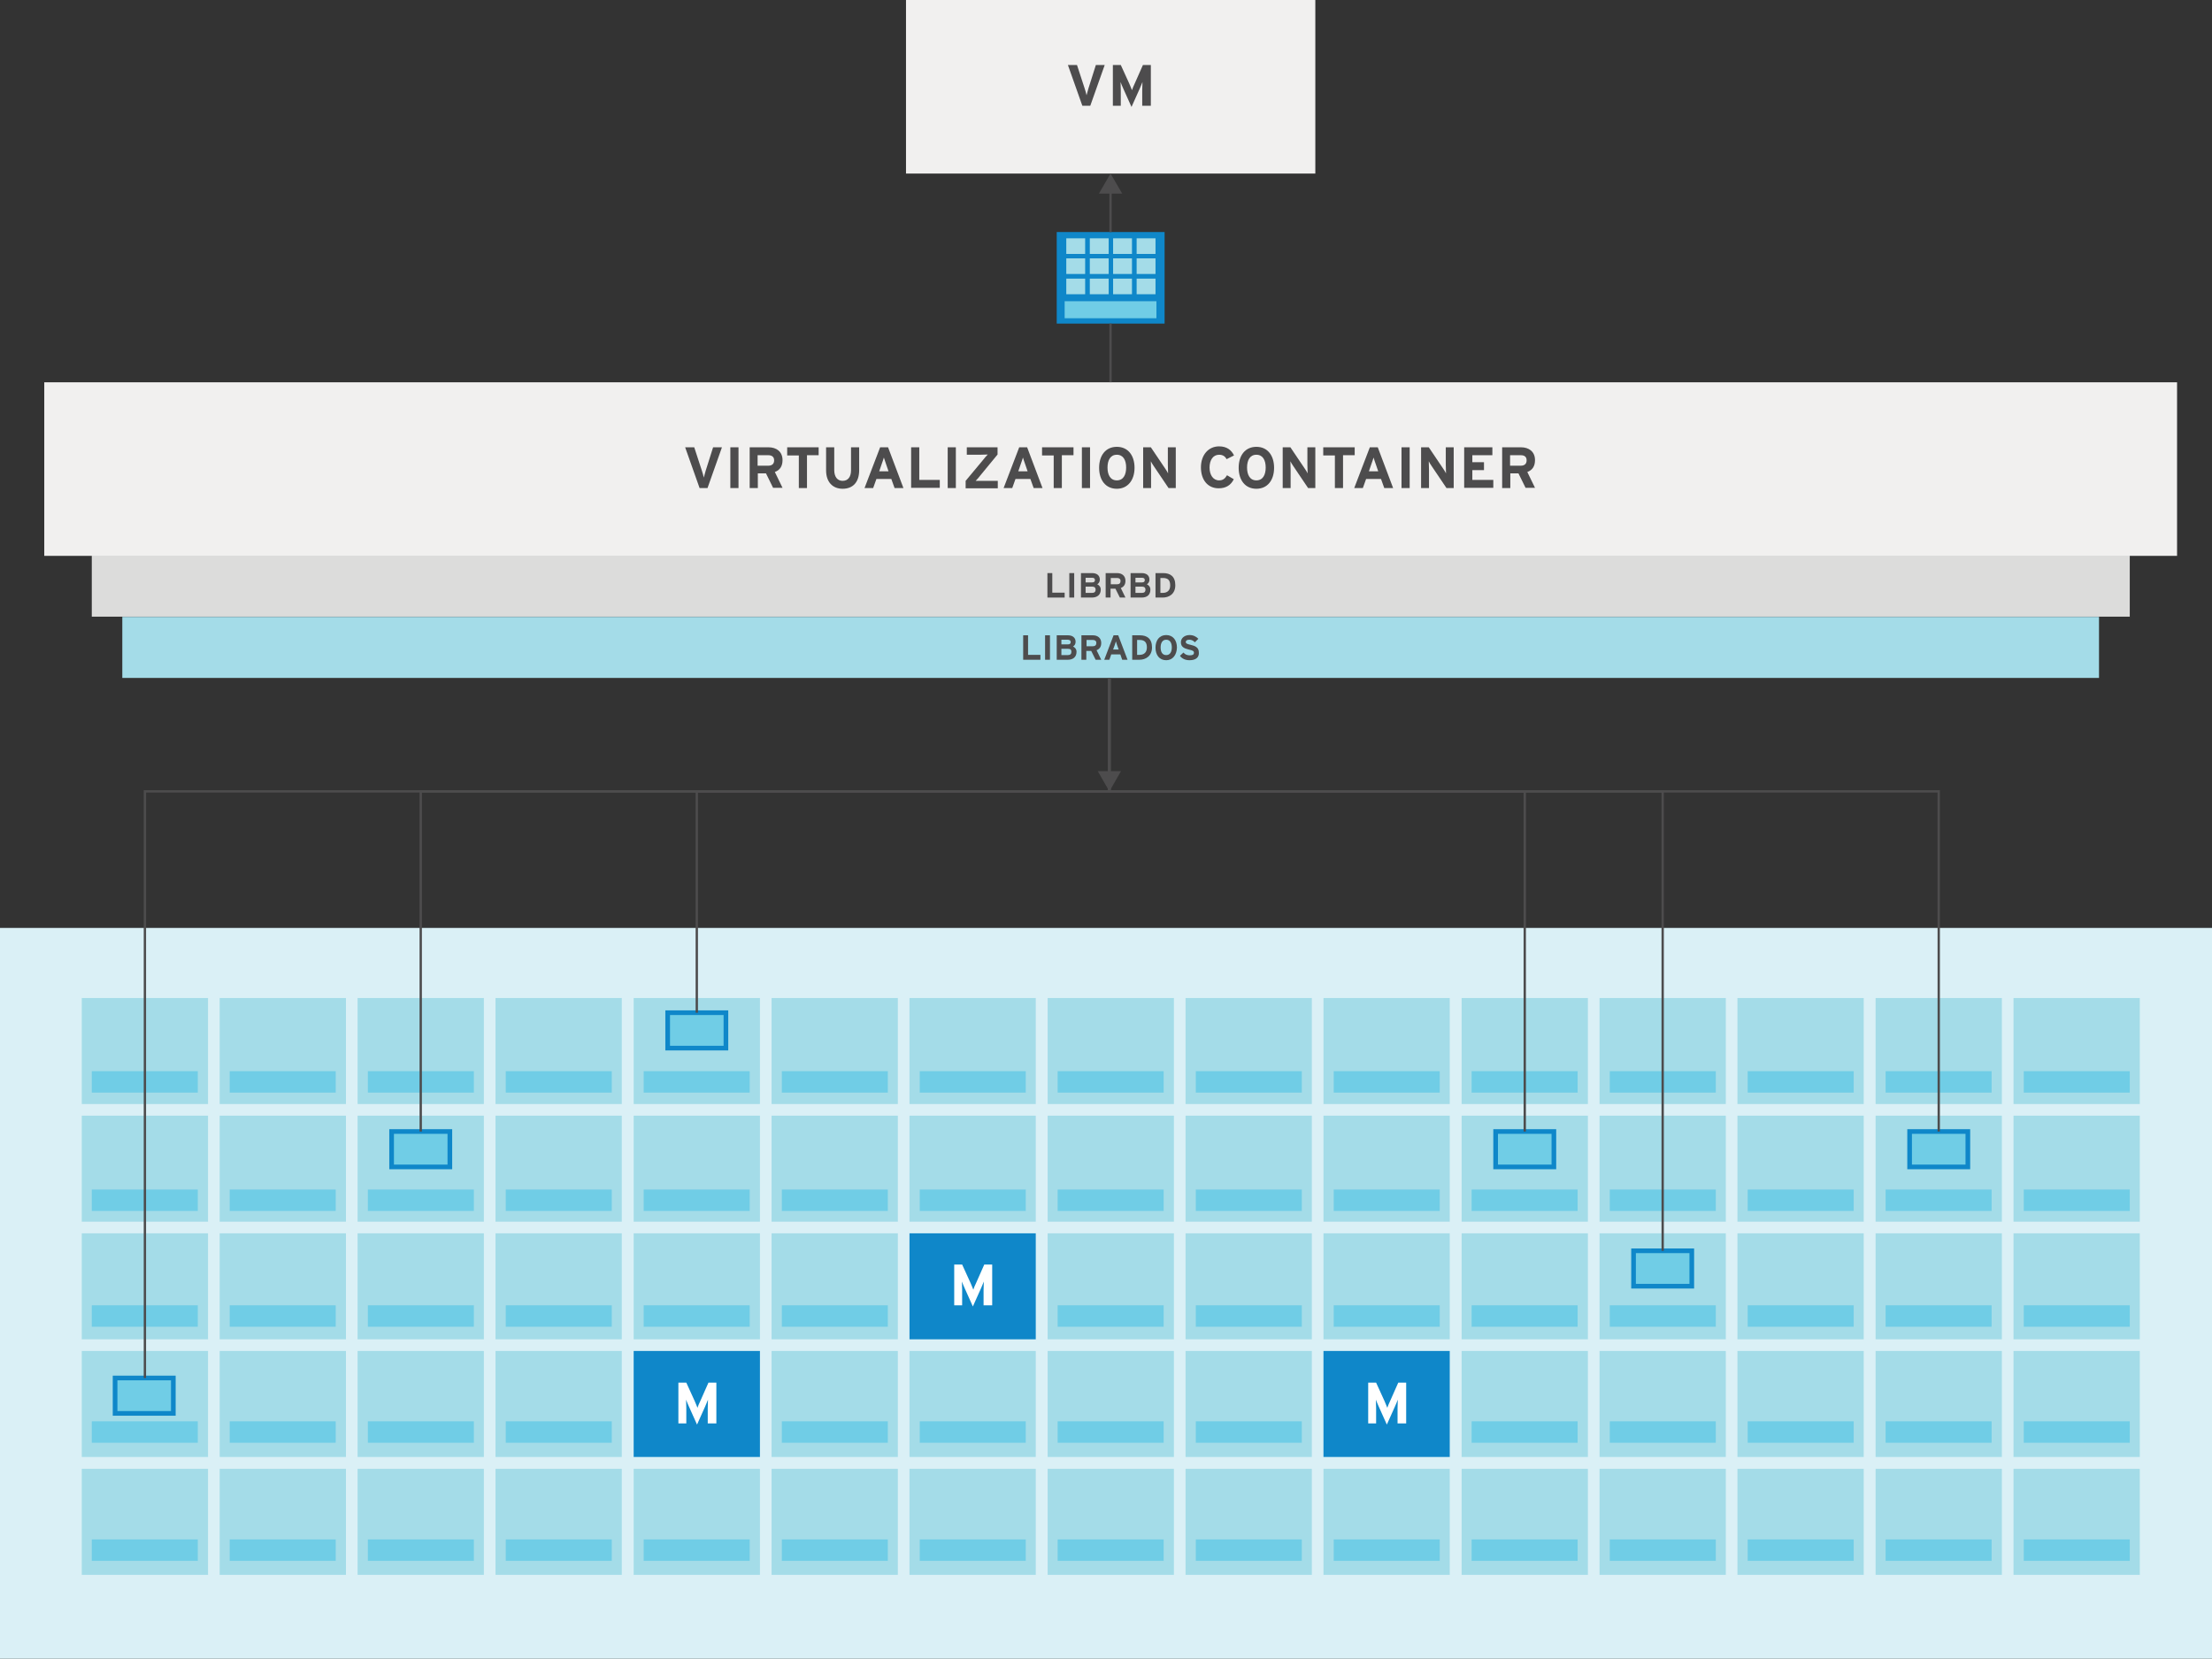 <?xml version="1.0" encoding="utf-8"?>
<!-- Generator: Adobe Illustrator 21.0.0, SVG Export Plug-In . SVG Version: 6.00 Build 0)  -->
<svg version="1.1" id="Layer_1" xmlns="http://www.w3.org/2000/svg" xmlns:xlink="http://www.w3.org/1999/xlink" x="0px" y="0px"
	 width="949.5px" height="712px" viewBox="0 0 949.5 712" style="enable-background:new 0 0 949.5 712;" xml:space="preserve">
<rect x="0" y="0" width="949.5" height="712" fill="#333333" stroke="none"/>
<style type="text/css">
	.st0{fill:#F1F0EF;}
	.st1{fill:#DCDCDB;}
	.st2{fill:#A4DCE8;}
	.st3{fill:#DAF0F6;}
	.st4{fill:#0F87C9;}
	.st5{fill:#FFFFFF;}
	.st6{fill:#4D4C4D;}
	.st7{fill:#70CDE6;}
	.st8{fill:#70CDE6;stroke:#0F87C9;stroke-width:2;stroke-miterlimit:10;}
	.st9{fill:none;stroke:#4D4C4D;stroke-miterlimit:10;}
</style>
<rect x="388.9" class="st0" width="175.7" height="74.5"/>
<rect x="19" y="164.1" class="st0" width="915.5" height="74.5"/>
<rect x="39.4" y="238.5" class="st1" width="874.8" height="26.2"/>
<rect x="52.5" y="264.8" class="st2" width="848.5" height="26.2"/>
<rect y="398.3" class="st3" width="949.5" height="313.7"/>
<rect x="390.4" y="529.4" class="st4" width="54.2" height="45.5"/>
<rect x="272" y="579.9" class="st4" width="54.2" height="45.5"/>
<rect x="568.1" y="579.9" class="st4" width="54.2" height="45.5"/>
<g>
	<path class="st5" d="M303.8,611v-6.4c0-0.9,0.1-3.2,0.1-3.8c-0.2,0.6-0.8,1.9-1.2,2.9l-3.5,7.8l-3.5-7.8c-0.4-1-1-2.2-1.2-2.9
		c0,0.7,0.1,2.9,0.1,3.8v6.4h-3.4v-17.5h3.4l3.6,7.9c0.4,1,1,2.3,1.2,2.9c0.2-0.7,0.7-1.9,1.2-2.9l3.5-7.9h3.4V611H303.8z"/>
</g>
<g>
	<path class="st5" d="M422.2,560.3v-6.4c0-0.9,0.1-3.2,0.1-3.8c-0.2,0.6-0.8,1.9-1.2,2.9l-3.5,7.8l-3.5-7.8c-0.4-1-1-2.2-1.2-2.9
		c0,0.7,0.1,2.9,0.1,3.8v6.4h-3.4v-17.5h3.4l3.6,7.9c0.4,1,1,2.3,1.2,2.9c0.2-0.7,0.7-1.9,1.2-2.9l3.5-7.9h3.4v17.5H422.2z"/>
</g>
<g>
	<path class="st6" d="M468,45.4h-3.4l-6.2-17.5h3.9l3.3,10.1c0.3,1,0.7,2.2,0.8,2.9c0.2-0.6,0.5-1.8,0.8-2.9l3.2-10.1h3.8L468,45.4z
		"/>
	<path class="st6" d="M490.3,45.4V39c0-0.9,0.1-3.2,0.1-3.8c-0.2,0.6-0.8,1.9-1.2,2.9l-3.5,7.8l-3.5-7.8c-0.4-1-1-2.2-1.2-2.9
		c0,0.7,0.1,2.9,0.1,3.8v6.4h-3.4V27.9h3.4l3.6,7.9c0.4,1,1,2.3,1.2,2.9c0.2-0.6,0.7-1.9,1.2-2.9l3.5-7.9h3.4v17.5H490.3z"/>
</g>
<g>
	<path class="st6" d="M303.7,209.5h-3.4l-6.2-17.5h3.9l3.3,10.1c0.3,1,0.7,2.2,0.8,2.9c0.2-0.6,0.5-1.8,0.8-2.9l3.2-10.1h3.8
		L303.7,209.5z"/>
	<path class="st6" d="M313.5,209.5V192h3.5v17.5H313.5z"/>
	<path class="st6" d="M331.9,209.5l-3.1-6.3h-3.5v6.3h-3.5V192h8.1c3.3,0,6,1.8,6,5.5c0,2.6-1.1,4.3-3.3,5.1l3.3,6.8H331.9z
		 M329.8,195.4h-4.6v4.5h4.6c1.6,0,2.5-0.8,2.5-2.3C332.3,196.1,331.3,195.4,329.8,195.4z"/>
	<path class="st6" d="M346.4,195.5v14h-3.5v-14h-5V192h13.5v3.4H346.4z"/>
	<path class="st6" d="M361.7,209.8c-4.2,0-7.1-2.8-7.1-7.9V192h3.5v9.8c0,2.8,1.3,4.6,3.6,4.6s3.6-1.7,3.6-4.5V192h3.5v9.8
		C368.8,206.9,366.2,209.8,361.7,209.8z"/>
	<path class="st6" d="M384,209.5l-1.4-3.9h-6.4l-1.4,3.9h-3.7l6.7-17.5h3.4l6.6,17.5H384z M380.3,199.1c-0.3-1-0.7-2.1-0.9-2.7
		c-0.2,0.6-0.5,1.7-0.9,2.7l-1.1,3.2h4L380.3,199.1z"/>
	<path class="st6" d="M391.1,209.5V192h3.5v14h8.8v3.4H391.1z"/>
	<path class="st6" d="M406.8,209.5V192h3.5v17.5H406.8z"/>
	<path class="st6" d="M414.5,209.5v-3.1l7.5-9c0.5-0.7,1.5-1.8,2-2.3c-0.7,0-2.5,0.1-3.5,0.1H415V192h13.2v3.1l-7.4,9
		c-0.5,0.7-1.5,1.8-2,2.3c0.7,0,2.5,0,3.5,0h6v3.2H414.5z"/>
	<path class="st6" d="M443.7,209.5l-1.4-3.9h-6.4l-1.4,3.9h-3.7l6.7-17.5h3.4l6.6,17.5H443.7z M440,199.1c-0.4-1-0.7-2.1-0.9-2.7
		c-0.2,0.6-0.5,1.7-0.9,2.7l-1.1,3.2h4L440,199.1z"/>
	<path class="st6" d="M455.8,195.5v14h-3.5v-14h-5V192h13.5v3.4H455.8z"/>
	<path class="st6" d="M464.4,209.5V192h3.5v17.5H464.4z"/>
	<path class="st6" d="M479.4,209.8c-4.8,0-7.6-3.7-7.6-9s2.8-9,7.6-9s7.6,3.7,7.6,9S484.1,209.8,479.4,209.8z M479.4,195.2
		c-2.8,0-4,2.4-4,5.5c0,3.1,1.2,5.5,4,5.5s4-2.4,4-5.5C483.4,197.6,482.2,195.2,479.4,195.2z"/>
	<path class="st6" d="M501.6,209.5l-6.4-9.5c-0.4-0.6-1-1.5-1.2-2c0,0.6,0.1,2.8,0.1,3.8v7.7h-3.4V192h3.3l6.2,9.2
		c0.4,0.6,1,1.5,1.2,2c0-0.6-0.1-2.8-0.1-3.8V192h3.4v17.5H501.6z"/>
	<path class="st6" d="M526.5,197.1c-0.6-1.2-1.6-1.9-3.2-1.9c-2.6,0-4.1,2.3-4.1,5.5c0,3.1,1.5,5.5,4.1,5.5c1.6,0,2.5-0.7,3.4-2.2
		l2.9,1.7c-1.2,2.5-3.3,3.9-6.5,3.9c-4.6,0-7.6-3.5-7.6-9c0-5.3,3.2-9,7.8-9c3.3,0,5.3,1.6,6.4,3.9L526.5,197.1z"/>
	<path class="st6" d="M539.3,209.8c-4.8,0-7.6-3.7-7.6-9s2.8-9,7.6-9s7.6,3.7,7.6,9S544.1,209.8,539.3,209.8z M539.3,195.2
		c-2.8,0-4,2.4-4,5.5c0,3.1,1.2,5.5,4,5.5s4-2.4,4-5.5C543.3,197.6,542.1,195.2,539.3,195.2z"/>
	<path class="st6" d="M561.5,209.5l-6.4-9.5c-0.4-0.6-1-1.5-1.2-2c0,0.6,0.1,2.8,0.1,3.8v7.7h-3.4V192h3.3l6.2,9.2
		c0.4,0.6,1,1.5,1.2,2c0-0.6-0.1-2.8-0.1-3.8V192h3.4v17.5H561.5z"/>
	<path class="st6" d="M576.5,195.5v14H573v-14h-5V192h13.5v3.4H576.5z"/>
	<path class="st6" d="M594.2,209.5l-1.4-3.9h-6.4l-1.4,3.9h-3.7L588,192h3.4l6.6,17.5H594.2z M590.5,199.1c-0.4-1-0.7-2.1-0.9-2.7
		c-0.2,0.6-0.5,1.7-0.9,2.7l-1.1,3.2h4L590.5,199.1z"/>
	<path class="st6" d="M601.6,209.5V192h3.5v17.5H601.6z"/>
	<path class="st6" d="M620.9,209.5l-6.4-9.5c-0.4-0.6-1-1.5-1.2-2c0,0.6,0.1,2.8,0.1,3.8v7.7h-3.4V192h3.3l6.2,9.2
		c0.4,0.6,1,1.5,1.2,2c0-0.6-0.1-2.8-0.1-3.8V192h3.4v17.5H620.9z"/>
	<path class="st6" d="M628.5,209.5V192h12.1v3.4H632v3h5v3.4h-5v4.2h9v3.4H628.5z"/>
	<path class="st6" d="M654.9,209.5l-3.1-6.3h-3.5v6.3h-3.5V192h8.1c3.3,0,6,1.8,6,5.5c0,2.6-1.1,4.3-3.3,5.1l3.3,6.8H654.9z
		 M652.8,195.4h-4.6v4.5h4.6c1.6,0,2.5-0.8,2.5-2.3C655.3,196.1,654.4,195.4,652.8,195.4z"/>
</g>
<g>
	<path class="st6" d="M449.6,256.5V246h2.1v8.4h5.3v2.1H449.6z"/>
	<path class="st6" d="M459,256.5V246h2.1v10.5H459z"/>
	<path class="st6" d="M468.7,256.5H464V246h4.8c2,0,3.3,1,3.3,2.8c0,0.9-0.4,1.6-1.1,2c0.8,0.4,1.5,1.1,1.5,2.3
		C472.5,255.3,471,256.5,468.7,256.5z M468.7,248H466v2h2.8c0.9,0,1.2-0.4,1.2-1C470,248.3,469.6,248,468.7,248z M468.8,251.8H466
		v2.7h2.8c1,0,1.5-0.5,1.5-1.4C470.3,252.3,469.8,251.8,468.8,251.8z"/>
	<path class="st6" d="M480.7,256.5l-1.9-3.8h-2.1v3.8h-2.1V246h4.9c2,0,3.6,1.1,3.6,3.3c0,1.6-0.7,2.6-2,3.1l2,4.1H480.7z
		 M479.5,248.1h-2.7v2.7h2.7c1,0,1.5-0.5,1.5-1.4C481,248.5,480.4,248.1,479.5,248.1z"/>
	<path class="st6" d="M490.1,256.5h-4.8V246h4.8c2,0,3.3,1,3.3,2.8c0,0.9-0.4,1.6-1.1,2c0.8,0.4,1.5,1.1,1.5,2.3
		C493.8,255.3,492.4,256.5,490.1,256.5z M490.1,248h-2.7v2h2.8c0.9,0,1.2-0.4,1.2-1C491.4,248.3,491,248,490.1,248z M490.2,251.8
		h-2.8v2.7h2.8c1,0,1.5-0.5,1.5-1.4C491.7,252.3,491.2,251.8,490.2,251.8z"/>
	<path class="st6" d="M499.1,256.5H496V246h3.3c3,0,5.2,1.4,5.2,5.2C504.5,255,501.8,256.5,499.1,256.5z M499.2,248.1h-1.1v6.4h1
		c2.2,0,3.2-1.3,3.2-3.2C502.3,249.1,501.4,248.1,499.2,248.1z"/>
</g>
<g>
	<path class="st6" d="M439.2,283.2v-10.5h2.1v8.4h5.3v2.1H439.2z"/>
	<path class="st6" d="M448.6,283.2v-10.5h2.1v10.5H448.6z"/>
	<path class="st6" d="M458.4,283.2h-4.8v-10.5h4.8c2,0,3.3,1,3.3,2.8c0,0.9-0.4,1.6-1.1,2c0.8,0.4,1.5,1.1,1.5,2.3
		C462.1,282,460.6,283.2,458.4,283.2z M458.3,274.6h-2.7v2h2.8c0.9,0,1.2-0.4,1.2-1C459.6,275,459.2,274.6,458.3,274.6z
		 M458.4,278.5h-2.8v2.7h2.8c1,0,1.5-0.5,1.5-1.4C459.9,278.9,459.5,278.5,458.4,278.5z"/>
	<path class="st6" d="M470.3,283.2l-1.9-3.8h-2.1v3.8h-2.1v-10.5h4.9c2,0,3.6,1.1,3.6,3.3c0,1.6-0.7,2.6-2,3.1l2,4.1H470.3z
		 M469.1,274.7h-2.7v2.7h2.7c1,0,1.5-0.5,1.5-1.4C470.6,275.1,470,274.7,469.1,274.7z"/>
	<path class="st6" d="M481.7,283.2l-0.8-2.3H477l-0.8,2.3H474l4-10.5h2l4,10.5H481.7z M479.5,276.9c-0.2-0.6-0.4-1.2-0.5-1.6
		c-0.1,0.4-0.3,1-0.5,1.6l-0.7,1.9h2.4L479.5,276.9z"/>
	<path class="st6" d="M489.1,283.2H486v-10.5h3.3c3,0,5.2,1.4,5.2,5.2C494.5,281.6,491.8,283.2,489.1,283.2z M489.2,274.7h-1.1v6.4
		h1c2.2,0,3.2-1.3,3.2-3.2C492.3,275.8,491.4,274.7,489.2,274.7z"/>
	<path class="st6" d="M500.6,283.4c-2.9,0-4.6-2.2-4.6-5.4c0-3.2,1.7-5.4,4.6-5.4c2.9,0,4.6,2.2,4.6,5.4
		C505.1,281.1,503.4,283.4,500.6,283.4z M500.6,274.6c-1.7,0-2.4,1.5-2.4,3.3c0,1.9,0.7,3.3,2.4,3.3c1.7,0,2.4-1.5,2.4-3.3
		C503,276.1,502.3,274.6,500.6,274.6z"/>
	<path class="st6" d="M510.6,283.4c-1.8,0-3.3-0.7-4.1-1.9l1.5-1.4c0.7,0.9,1.7,1.2,2.7,1.2c1.2,0,1.8-0.3,1.8-1.1
		c0-0.7-0.4-1-2.3-1.4c-1.9-0.5-3.3-1.1-3.3-3.1c0-1.9,1.7-3.1,3.7-3.1c1.6,0,2.8,0.6,3.8,1.6l-1.5,1.5c-0.7-0.7-1.4-1.1-2.4-1.1
		c-1.1,0-1.5,0.5-1.5,0.9c0,0.7,0.4,0.9,2.1,1.3c1.7,0.4,3.5,1,3.5,3.2C514.8,282,513.5,283.4,510.6,283.4z"/>
</g>
<g>
	<path class="st5" d="M599.9,611v-6.4c0-1,0.1-3.2,0.1-3.8c-0.2,0.7-0.8,1.9-1.2,2.9l-3.5,7.8l-3.5-7.8c-0.4-1-1-2.2-1.2-2.9
		c0,0.7,0.1,2.9,0.1,3.8v6.4h-3.4v-17.5h3.4l3.6,7.9c0.4,1,1,2.3,1.2,2.9c0.2-0.6,0.7-1.9,1.2-2.9l3.5-7.9h3.4V611H599.9z"/>
</g>
<rect x="35.1" y="428.4" class="st2" width="54.2" height="45.5"/>
<rect x="94.3" y="428.4" class="st2" width="54.2" height="45.5"/>
<rect x="153.5" y="428.4" class="st2" width="54.2" height="45.5"/>
<rect x="212.7" y="428.4" class="st2" width="54.2" height="45.5"/>
<rect x="272" y="428.4" class="st2" width="54.2" height="45.5"/>
<rect x="331.2" y="428.4" class="st2" width="54.2" height="45.5"/>
<rect x="390.4" y="428.4" class="st2" width="54.2" height="45.5"/>
<rect x="449.7" y="428.4" class="st2" width="54.2" height="45.5"/>
<rect x="508.9" y="428.4" class="st2" width="54.2" height="45.5"/>
<rect x="568.1" y="428.4" class="st2" width="54.2" height="45.5"/>
<rect x="627.4" y="428.4" class="st2" width="54.2" height="45.5"/>
<rect x="686.6" y="428.4" class="st2" width="54.2" height="45.5"/>
<rect x="745.8" y="428.4" class="st2" width="54.2" height="45.5"/>
<rect x="805.1" y="428.4" class="st2" width="54.2" height="45.5"/>
<rect x="864.3" y="428.4" class="st2" width="54.2" height="45.5"/>
<rect x="35.1" y="478.9" class="st2" width="54.2" height="45.5"/>
<rect x="94.3" y="478.9" class="st2" width="54.2" height="45.5"/>
<rect x="153.5" y="478.9" class="st2" width="54.2" height="45.5"/>
<rect x="212.7" y="478.9" class="st2" width="54.2" height="45.5"/>
<rect x="272" y="478.9" class="st2" width="54.2" height="45.5"/>
<rect x="331.2" y="478.9" class="st2" width="54.2" height="45.5"/>
<rect x="390.4" y="478.9" class="st2" width="54.2" height="45.5"/>
<rect x="449.7" y="478.9" class="st2" width="54.2" height="45.5"/>
<rect x="508.9" y="478.9" class="st2" width="54.2" height="45.5"/>
<rect x="568.1" y="478.9" class="st2" width="54.2" height="45.5"/>
<rect x="627.4" y="478.9" class="st2" width="54.2" height="45.5"/>
<rect x="686.6" y="478.9" class="st2" width="54.2" height="45.5"/>
<rect x="745.8" y="478.9" class="st2" width="54.2" height="45.5"/>
<rect x="805.1" y="478.9" class="st2" width="54.2" height="45.5"/>
<rect x="864.3" y="478.9" class="st2" width="54.2" height="45.5"/>
<rect x="35.1" y="529.4" class="st2" width="54.2" height="45.5"/>
<rect x="94.3" y="529.4" class="st2" width="54.2" height="45.5"/>
<rect x="153.5" y="529.4" class="st2" width="54.2" height="45.5"/>
<rect x="212.7" y="529.4" class="st2" width="54.2" height="45.5"/>
<rect x="272" y="529.4" class="st2" width="54.2" height="45.5"/>
<rect x="331.2" y="529.4" class="st2" width="54.2" height="45.5"/>
<rect x="449.7" y="529.4" class="st2" width="54.2" height="45.5"/>
<rect x="508.9" y="529.4" class="st2" width="54.2" height="45.5"/>
<rect x="568.1" y="529.4" class="st2" width="54.2" height="45.5"/>
<rect x="627.4" y="529.4" class="st2" width="54.2" height="45.5"/>
<rect x="686.6" y="529.4" class="st2" width="54.2" height="45.5"/>
<rect x="745.8" y="529.4" class="st2" width="54.2" height="45.5"/>
<rect x="805.1" y="529.4" class="st2" width="54.2" height="45.5"/>
<rect x="864.3" y="529.4" class="st2" width="54.2" height="45.5"/>
<rect x="35.1" y="579.9" class="st2" width="54.2" height="45.5"/>
<rect x="94.3" y="579.9" class="st2" width="54.2" height="45.5"/>
<rect x="153.5" y="579.9" class="st2" width="54.2" height="45.5"/>
<rect x="212.7" y="579.9" class="st2" width="54.2" height="45.5"/>
<rect x="331.2" y="579.9" class="st2" width="54.2" height="45.5"/>
<rect x="390.4" y="579.9" class="st2" width="54.2" height="45.5"/>
<rect x="449.7" y="579.9" class="st2" width="54.2" height="45.5"/>
<rect x="508.9" y="579.9" class="st2" width="54.2" height="45.5"/>
<rect x="627.4" y="579.9" class="st2" width="54.2" height="45.5"/>
<rect x="686.6" y="579.9" class="st2" width="54.2" height="45.5"/>
<rect x="745.8" y="579.9" class="st2" width="54.2" height="45.5"/>
<rect x="805.1" y="579.9" class="st2" width="54.2" height="45.5"/>
<rect x="864.3" y="579.9" class="st2" width="54.2" height="45.5"/>
<rect x="35.1" y="630.5" class="st2" width="54.2" height="45.5"/>
<rect x="94.3" y="630.5" class="st2" width="54.2" height="45.5"/>
<rect x="153.5" y="630.5" class="st2" width="54.2" height="45.5"/>
<rect x="212.7" y="630.5" class="st2" width="54.2" height="45.5"/>
<rect x="272" y="630.5" class="st2" width="54.2" height="45.5"/>
<rect x="331.2" y="630.5" class="st2" width="54.2" height="45.5"/>
<rect x="390.4" y="630.5" class="st2" width="54.2" height="45.5"/>
<rect x="449.7" y="630.5" class="st2" width="54.2" height="45.5"/>
<rect x="508.9" y="630.5" class="st2" width="54.2" height="45.5"/>
<rect x="568.1" y="630.5" class="st2" width="54.2" height="45.5"/>
<rect x="627.4" y="630.5" class="st2" width="54.2" height="45.5"/>
<rect x="686.6" y="630.5" class="st2" width="54.2" height="45.5"/>
<rect x="745.8" y="630.5" class="st2" width="54.2" height="45.5"/>
<rect x="805.1" y="630.5" class="st2" width="54.2" height="45.5"/>
<rect x="864.3" y="630.5" class="st2" width="54.2" height="45.5"/>
<rect x="39.4" y="459.8" class="st7" width="45.5" height="9.2"/>
<rect x="49.4" y="591.5" class="st8" width="25" height="15.2"/>
<rect x="168.1" y="485.7" class="st8" width="25" height="15.2"/>
<rect x="286.6" y="434.7" class="st8" width="25" height="15.2"/>
<rect x="819.7" y="485.7" class="st8" width="25" height="15.2"/>
<rect x="642" y="485.7" class="st8" width="25" height="15.2"/>
<rect x="701.2" y="536.9" class="st8" width="25" height="15.2"/>
<rect x="98.6" y="459.8" class="st7" width="45.5" height="9.2"/>
<rect x="157.9" y="459.8" class="st7" width="45.5" height="9.2"/>
<rect x="217.1" y="459.8" class="st7" width="45.5" height="9.2"/>
<rect x="276.3" y="459.8" class="st7" width="45.5" height="9.2"/>
<rect x="335.6" y="459.8" class="st7" width="45.5" height="9.2"/>
<rect x="394.8" y="459.8" class="st7" width="45.5" height="9.2"/>
<rect x="454" y="459.8" class="st7" width="45.5" height="9.2"/>
<rect x="513.3" y="459.8" class="st7" width="45.5" height="9.2"/>
<rect x="572.5" y="459.8" class="st7" width="45.5" height="9.2"/>
<rect x="631.7" y="459.8" class="st7" width="45.5" height="9.2"/>
<rect x="691" y="459.8" class="st7" width="45.5" height="9.2"/>
<rect x="750.2" y="459.8" class="st7" width="45.5" height="9.2"/>
<rect x="809.4" y="459.8" class="st7" width="45.5" height="9.2"/>
<rect x="868.7" y="459.8" class="st7" width="45.5" height="9.2"/>
<rect x="39.4" y="510.6" class="st7" width="45.5" height="9.2"/>
<rect x="98.6" y="510.6" class="st7" width="45.5" height="9.2"/>
<rect x="157.9" y="510.6" class="st7" width="45.5" height="9.2"/>
<rect x="217.1" y="510.6" class="st7" width="45.5" height="9.2"/>
<rect x="276.3" y="510.6" class="st7" width="45.5" height="9.2"/>
<rect x="335.6" y="510.6" class="st7" width="45.5" height="9.2"/>
<rect x="394.8" y="510.6" class="st7" width="45.5" height="9.2"/>
<rect x="454" y="510.6" class="st7" width="45.5" height="9.2"/>
<rect x="513.3" y="510.6" class="st7" width="45.5" height="9.2"/>
<rect x="572.5" y="510.6" class="st7" width="45.5" height="9.2"/>
<rect x="631.7" y="510.6" class="st7" width="45.5" height="9.2"/>
<rect x="691" y="510.6" class="st7" width="45.5" height="9.2"/>
<rect x="750.2" y="510.6" class="st7" width="45.5" height="9.2"/>
<rect x="809.4" y="510.6" class="st7" width="45.5" height="9.2"/>
<rect x="868.7" y="510.6" class="st7" width="45.5" height="9.2"/>
<rect x="39.4" y="560.3" class="st7" width="45.5" height="9.2"/>
<rect x="98.6" y="560.3" class="st7" width="45.5" height="9.2"/>
<rect x="157.9" y="560.3" class="st7" width="45.5" height="9.2"/>
<rect x="217.1" y="560.3" class="st7" width="45.5" height="9.2"/>
<rect x="276.3" y="560.3" class="st7" width="45.5" height="9.2"/>
<rect x="335.6" y="560.3" class="st7" width="45.5" height="9.2"/>
<rect x="454" y="560.3" class="st7" width="45.5" height="9.2"/>
<rect x="513.3" y="560.3" class="st7" width="45.5" height="9.2"/>
<rect x="572.5" y="560.3" class="st7" width="45.5" height="9.2"/>
<rect x="631.7" y="560.3" class="st7" width="45.5" height="9.2"/>
<rect x="691" y="560.3" class="st7" width="45.5" height="9.2"/>
<rect x="750.2" y="560.3" class="st7" width="45.5" height="9.2"/>
<rect x="809.4" y="560.3" class="st7" width="45.5" height="9.2"/>
<rect x="868.7" y="560.3" class="st7" width="45.5" height="9.2"/>
<rect x="39.4" y="610.1" class="st7" width="45.5" height="9.2"/>
<rect x="98.6" y="610.1" class="st7" width="45.5" height="9.2"/>
<rect x="157.9" y="610.1" class="st7" width="45.5" height="9.2"/>
<rect x="217.1" y="610.1" class="st7" width="45.5" height="9.2"/>
<rect x="335.6" y="610.1" class="st7" width="45.5" height="9.2"/>
<rect x="394.8" y="610.1" class="st7" width="45.5" height="9.2"/>
<rect x="454" y="610.1" class="st7" width="45.5" height="9.2"/>
<rect x="513.3" y="610.1" class="st7" width="45.5" height="9.2"/>
<rect x="631.7" y="610.1" class="st7" width="45.5" height="9.2"/>
<rect x="691" y="610.1" class="st7" width="45.5" height="9.2"/>
<rect x="750.2" y="610.1" class="st7" width="45.5" height="9.2"/>
<rect x="809.4" y="610.1" class="st7" width="45.5" height="9.2"/>
<rect x="868.7" y="610.1" class="st7" width="45.5" height="9.2"/>
<rect x="39.4" y="660.8" class="st7" width="45.5" height="9.2"/>
<rect x="98.6" y="660.8" class="st7" width="45.5" height="9.2"/>
<rect x="157.9" y="660.8" class="st7" width="45.5" height="9.2"/>
<rect x="217.1" y="660.8" class="st7" width="45.5" height="9.2"/>
<rect x="276.3" y="660.8" class="st7" width="45.5" height="9.2"/>
<rect x="335.6" y="660.8" class="st7" width="45.5" height="9.2"/>
<rect x="394.8" y="660.8" class="st7" width="45.5" height="9.2"/>
<rect x="454" y="660.8" class="st7" width="45.5" height="9.2"/>
<rect x="513.3" y="660.8" class="st7" width="45.5" height="9.2"/>
<rect x="572.5" y="660.8" class="st7" width="45.5" height="9.2"/>
<rect x="631.7" y="660.8" class="st7" width="45.5" height="9.2"/>
<rect x="691" y="660.8" class="st7" width="45.5" height="9.2"/>
<rect x="750.2" y="660.8" class="st7" width="45.5" height="9.2"/>
<rect x="809.4" y="660.8" class="st7" width="45.5" height="9.2"/>
<rect x="868.7" y="660.8" class="st7" width="45.5" height="9.2"/>
<polyline class="st9" points="476.2,291 476.2,339.7 62.2,339.7 62.2,591.5 "/>
<polyline class="st9" points="476.2,291 476.2,339.7 299.1,339.7 299.1,434.7 "/>
<polyline class="st9" points="476.2,291 476.2,339.7 180.6,339.7 180.6,485.7 "/>
<polyline class="st9" points="476.2,291 476.2,339.7 654.5,339.7 654.5,485.7 "/>
<polyline class="st9" points="476.2,291 476.2,339.7 713.7,339.7 713.7,536.9 "/>
<polyline class="st9" points="476.2,291 476.2,339.7 832.2,339.7 832.2,485.7 "/>
<g>
	<g>
		<rect x="453.6" y="99.6" class="st4" width="46.3" height="39.3"/>
		<rect x="457" y="129.3" class="st7" width="39.4" height="7.3"/>
		<rect x="457.7" y="110.9" class="st2" width="8.1" height="6.7"/>
		<rect x="467.8" y="110.9" class="st2" width="8.1" height="6.7"/>
		<rect x="477.8" y="110.9" class="st2" width="8.1" height="6.7"/>
		<rect x="487.9" y="110.9" class="st2" width="8.1" height="6.7"/>
		<rect x="457.7" y="119.6" class="st2" width="8.1" height="6.7"/>
		<rect x="467.8" y="119.6" class="st2" width="8.1" height="6.7"/>
		<rect x="477.8" y="119.6" class="st2" width="8.1" height="6.7"/>
		<rect x="487.9" y="119.6" class="st2" width="8.1" height="6.7"/>
	</g>
	<rect x="457.7" y="102.3" class="st2" width="8.1" height="6.7"/>
	<rect x="467.8" y="102.3" class="st2" width="8.1" height="6.7"/>
	<rect x="477.8" y="102.3" class="st2" width="8.1" height="6.7"/>
	<rect x="487.9" y="102.3" class="st2" width="8.1" height="6.7"/>
</g>
<line class="st9" x1="476.7" y1="164.1" x2="476.7" y2="138.9"/>
<g>
	<g>
		<line class="st9" x1="476.7" y1="99.6" x2="476.7" y2="81.6"/>
		<g>
			<polygon class="st6" points="481.7,83.1 476.7,74.5 471.7,83.1 			"/>
		</g>
	</g>
</g>
<g>
	<g>
		<line class="st9" x1="476.2" y1="291" x2="476.2" y2="332.5"/>
		<g>
			<polygon class="st6" points="471.2,331 476.2,339.7 481.2,331 			"/>
		</g>
	</g>
</g>
<g>
</g>
<g>
</g>
<g>
</g>
<g>
</g>
<g>
</g>
<g>
</g>
<g>
</g>
</svg>
